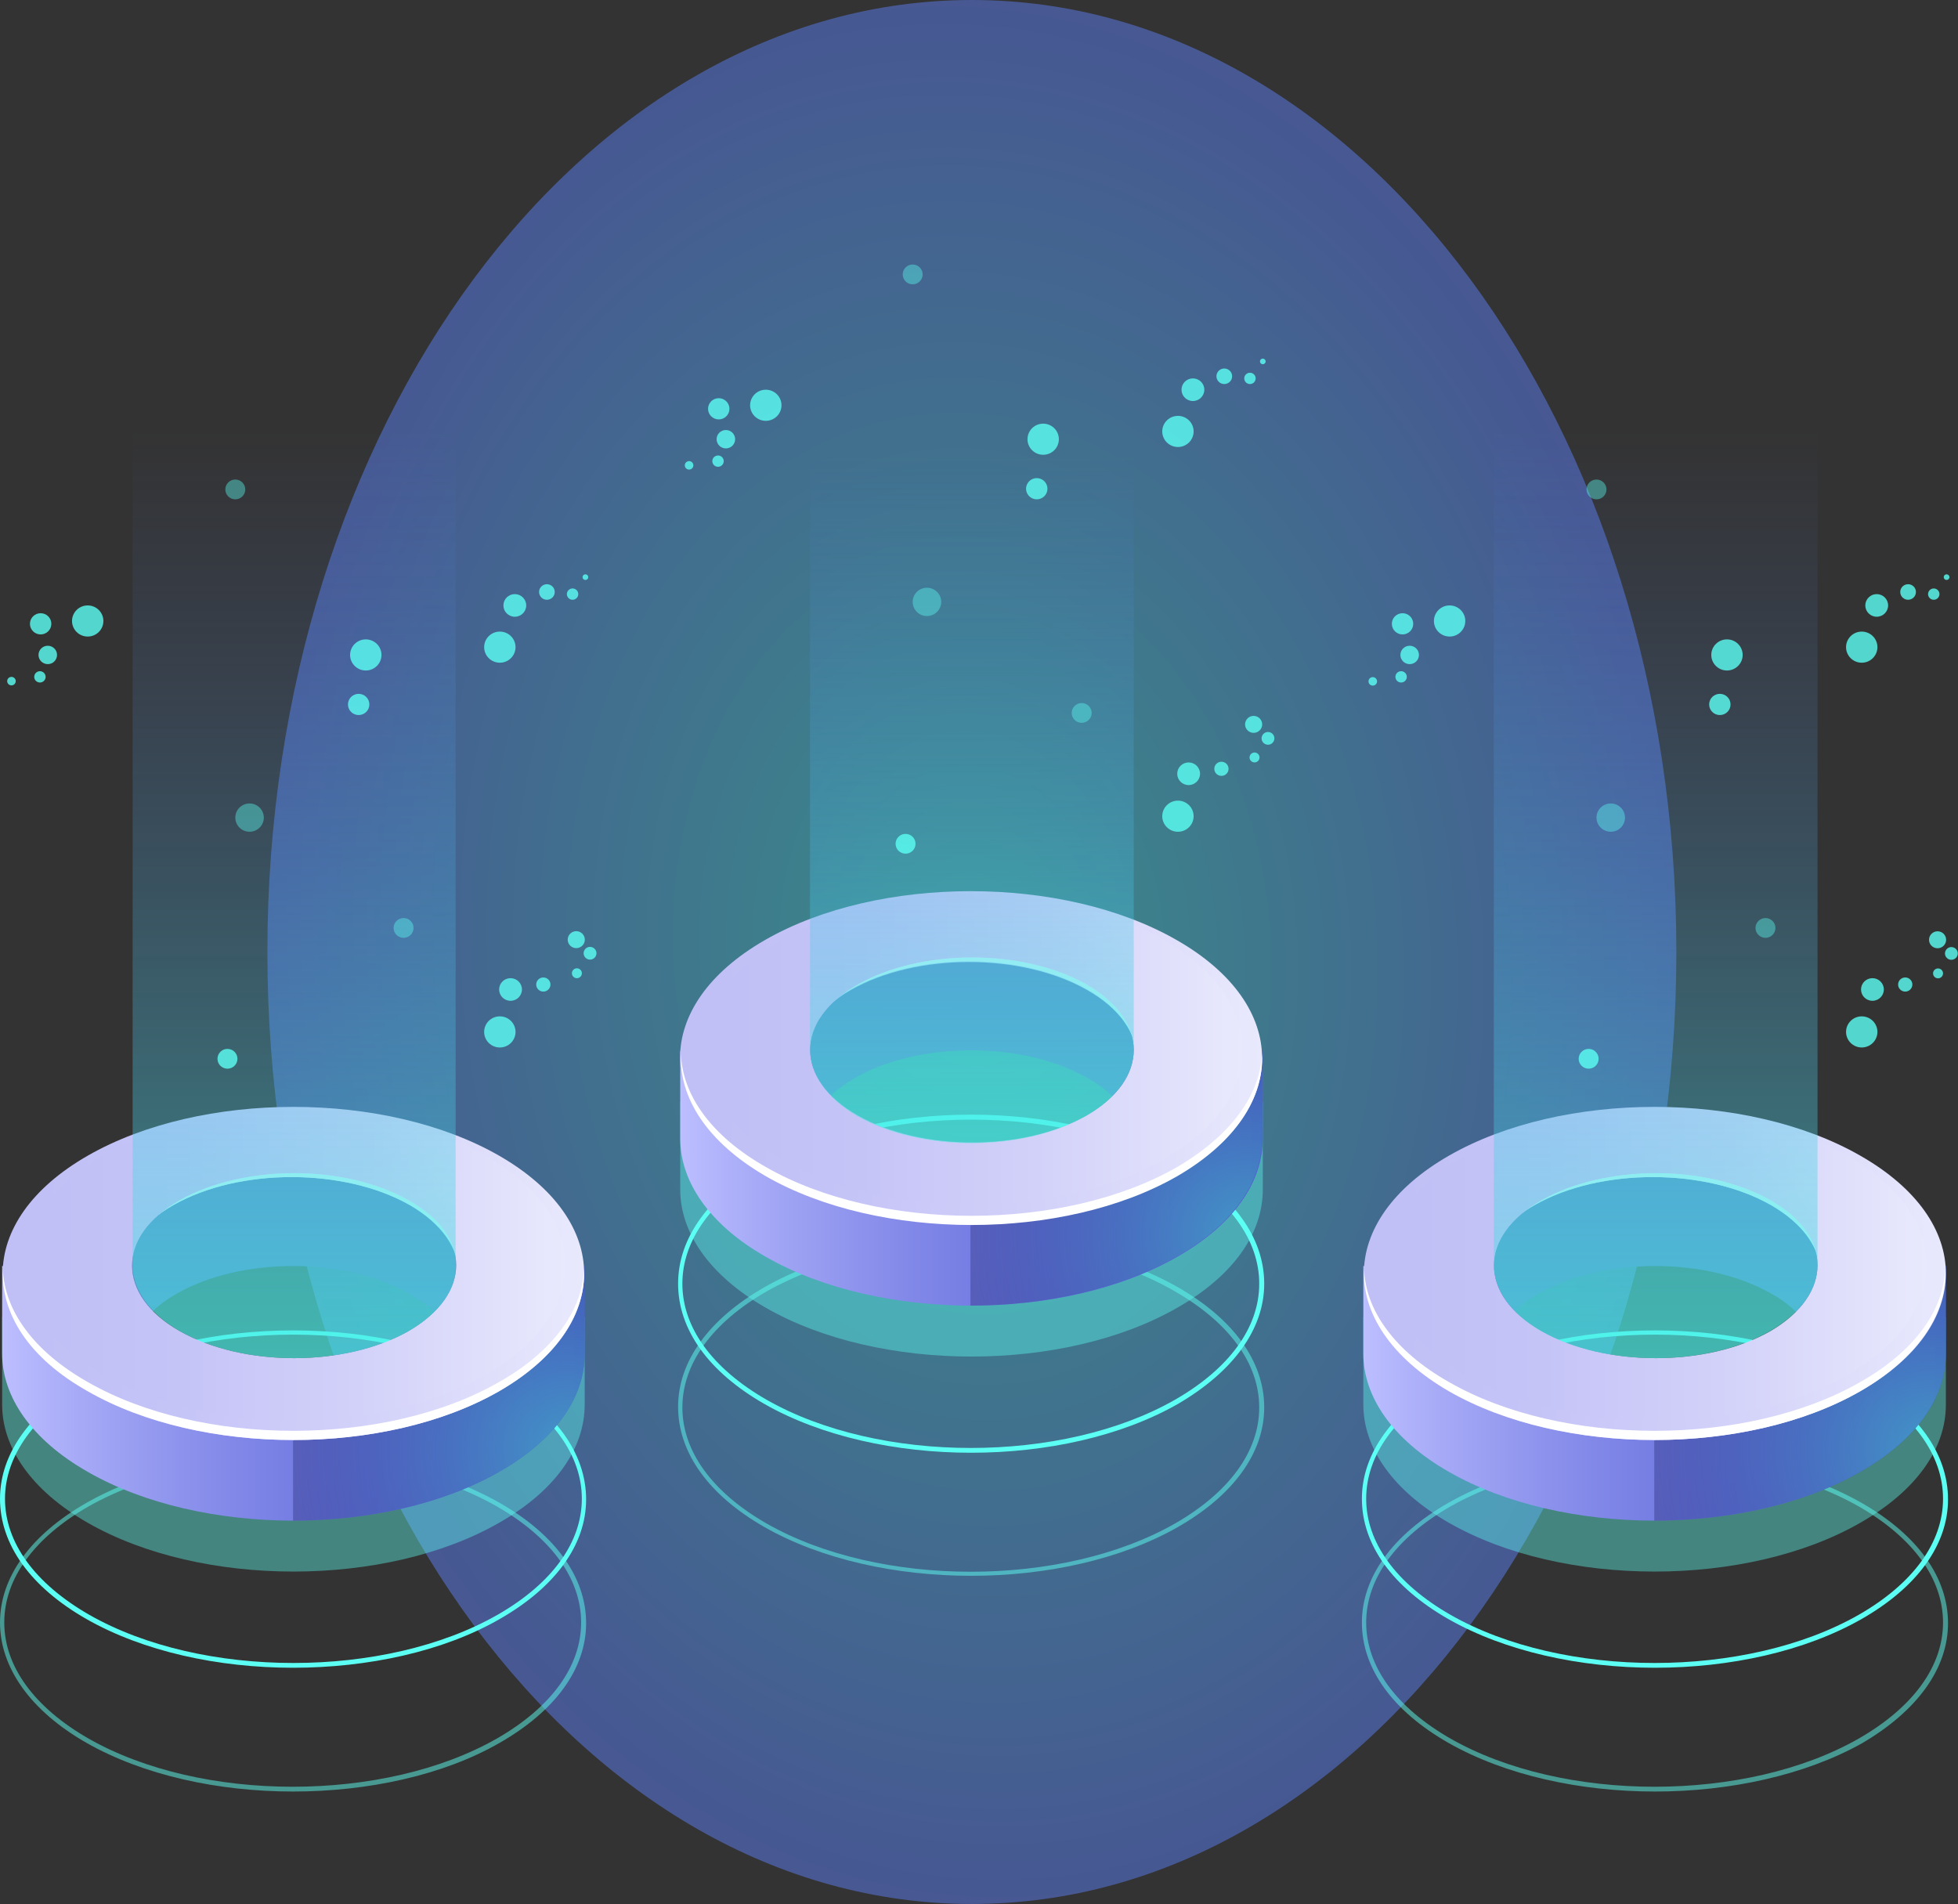 <svg width="326" height="317" viewBox="0 0 326 317" fill="none" xmlns="http://www.w3.org/2000/svg">
<rect x="0" y="0" width="326" height="317" fill="#333333" stroke="none"/>
<g clip-path="url(#clip0_1674_21312)">
<path opacity="0.5" d="M161.813 317C226.592 317 279.107 246.037 279.107 158.5C279.107 70.963 226.592 0 161.813 0C97.034 0 44.52 70.963 44.52 158.5C44.52 246.037 97.034 317 161.813 317Z" fill="url(#paint0_radial_1674_21312)"/>
<path opacity="0.5" d="M161.694 262.361C149.229 262.361 136.763 259.653 127.266 254.236C118.006 248.937 112.901 241.871 112.901 234.217C112.901 226.681 118.006 219.616 127.266 214.316C146.261 203.483 177.127 203.483 196.122 214.316C205.382 219.616 210.487 226.681 210.487 234.335C210.487 241.871 205.382 248.937 196.122 254.236C186.625 259.653 174.159 262.361 161.694 262.361ZM161.694 207.016C149.347 207.016 137.001 209.724 127.622 215.023C118.599 220.204 113.613 227.034 113.613 234.335C113.613 241.636 118.599 248.466 127.622 253.647C146.379 264.363 176.89 264.363 195.647 253.647C204.67 248.466 209.656 241.636 209.656 234.335C209.656 227.034 204.67 220.204 195.647 215.023C186.387 209.606 174.041 207.016 161.694 207.016Z" fill="#5CFFF3"/>
<path d="M161.694 241.871C149.229 241.871 136.763 239.163 127.266 233.746C118.006 228.447 112.901 221.382 112.901 213.728C112.901 206.073 118.006 199.126 127.266 193.709C146.261 182.875 177.127 182.875 196.122 193.709C205.382 199.008 210.487 206.073 210.487 213.728C210.487 221.264 205.382 228.329 196.122 233.746C186.625 239.163 174.159 241.871 161.694 241.871ZM161.694 186.408C149.347 186.408 137.001 189.117 127.622 194.416C118.599 199.597 113.613 206.427 113.613 213.728C113.613 221.029 118.599 227.858 127.622 233.04C146.379 243.755 176.89 243.755 195.647 233.04C204.67 227.858 209.656 221.029 209.656 213.728C209.656 206.427 204.67 199.597 195.647 194.416C186.387 189.117 174.041 186.408 161.694 186.408Z" fill="#5CFFF3"/>
<g style="mix-blend-mode:soft-light" opacity="0.4">
<path d="M203.008 183.464C201.109 181.698 198.734 179.932 196.004 178.401C191.73 175.928 186.863 174.044 181.639 172.749C191.611 178.99 191.255 188.763 180.689 194.769C169.767 201.01 152.197 201.01 141.275 194.769C131.065 188.881 130.471 179.696 139.375 173.337C135.101 174.633 131.065 176.281 127.385 178.401C124.654 179.932 122.28 181.698 120.38 183.464H113.257V198.066C113.257 205.132 118.006 212.315 127.503 217.731C146.38 228.565 177.128 228.565 196.004 217.731C205.501 212.315 210.25 205.249 210.25 198.066V183.464H203.008Z" fill="#5CFFF3"/>
</g>
<path d="M142.343 179.461C153.028 173.337 170.361 173.337 181.045 179.461C182.826 180.403 184.251 181.58 185.438 182.758C191.492 176.752 190.068 168.98 181.045 163.799C170.361 157.676 153.028 157.676 142.343 163.799C133.439 168.98 131.896 176.752 137.951 182.758C139.138 181.58 140.562 180.52 142.343 179.461Z" fill="#5351AF"/>
<path d="M203.008 174.986C201.109 173.22 198.734 171.453 196.004 169.922C191.73 167.449 186.863 165.565 181.639 164.27C191.611 170.511 191.255 180.285 180.689 186.29C169.767 192.532 152.197 192.532 141.275 186.29C131.065 180.403 130.471 171.218 139.375 164.859C135.101 166.154 131.065 167.803 127.385 169.922C124.654 171.453 122.28 173.22 120.38 174.986H113.257V189.588C113.257 196.653 118.006 203.836 127.503 209.253C146.38 220.087 177.128 220.087 196.004 209.253C205.501 203.836 210.25 196.771 210.25 189.588V174.986H203.008Z" fill="url(#paint1_linear_1674_21312)"/>
<path opacity="0.3" d="M195.885 169.922C191.611 167.449 186.744 165.565 181.52 164.27C191.493 170.511 191.136 180.285 180.571 186.29C175.347 189.352 168.461 190.883 161.576 191.001V217.378C173.922 217.378 186.388 214.67 195.885 209.253C205.383 203.836 210.131 196.771 210.131 189.588V174.986H203.008C200.99 173.102 198.734 171.453 195.885 169.922Z" fill="#0F054C"/>
<path opacity="0.5" d="M195.885 169.922C191.611 167.449 186.744 165.565 181.52 164.27C191.493 170.511 191.136 180.285 180.571 186.29C175.347 189.352 168.461 190.883 161.576 191.001V217.378C173.922 217.378 186.388 214.67 195.885 209.253C205.383 203.836 210.131 196.771 210.131 189.588V174.986H203.008C200.99 173.102 198.734 171.453 195.885 169.922Z" fill="url(#paint2_radial_1674_21312)"/>
<path d="M195.885 156.498C177.009 145.665 146.261 145.665 127.385 156.498C108.508 167.332 108.508 184.877 127.385 195.711C146.261 206.545 177.009 206.545 195.885 195.711C214.88 184.995 214.88 167.332 195.885 156.498ZM181.045 187.468C170.123 193.709 152.553 193.709 141.631 187.468C130.709 181.227 130.709 171.1 141.631 164.859C152.553 158.618 170.123 158.618 181.045 164.859C191.967 171.1 191.967 181.227 181.045 187.468Z" fill="url(#paint3_linear_1674_21312)"/>
<path d="M196.004 194.298C177.128 205.131 146.38 205.131 127.504 194.298C118.362 189.117 113.613 182.287 113.376 175.457C113.02 182.758 117.769 190.176 127.504 195.829C146.38 206.662 177.128 206.662 196.004 195.829C205.739 190.176 210.487 182.758 210.131 175.457C209.775 182.287 205.026 188.999 196.004 194.298Z" fill="white"/>
<path d="M181.045 163.328C170.123 157.087 152.553 157.087 141.631 163.328C135.814 166.625 133.083 170.982 133.44 175.339C133.796 171.453 136.407 167.685 141.631 164.741C152.553 158.5 170.123 158.5 181.045 164.741C186.15 167.685 188.881 171.453 189.237 175.339C189.593 171.1 186.863 166.625 181.045 163.328Z" fill="white"/>
<path d="M193.748 156.498C176.178 146.371 147.567 146.371 129.997 156.498C112.426 166.625 112.426 182.993 129.997 193.003C147.567 203.13 176.178 203.13 193.748 193.003C211.318 182.993 211.318 166.625 193.748 156.498ZM180.927 185.702C170.361 191.707 153.384 191.707 142.818 185.702C132.252 179.696 132.252 169.922 142.818 163.917C153.384 157.911 170.361 157.911 180.927 163.917C191.374 169.922 191.374 179.696 180.927 185.702Z" fill="url(#paint4_linear_1674_21312)"/>
<path opacity="0.4" d="M180.926 185.702C170.361 191.707 153.384 191.707 142.818 185.702C132.252 179.696 132.252 169.922 142.818 163.917C153.384 157.911 170.361 157.911 180.926 163.917C191.374 169.922 191.374 179.696 180.926 185.702Z" fill="#5CFFF3"/>
<path opacity="0.5" d="M188.762 174.515V35.209H134.864V174.75C134.864 178.754 137.476 182.758 142.699 185.819C153.265 191.825 170.242 191.825 180.808 185.819C186.269 182.64 188.881 178.519 188.762 174.515Z" fill="url(#paint5_linear_1674_21312)"/>
<path opacity="0.4" d="M180.095 120.347C181.013 120.347 181.757 119.609 181.757 118.698C181.757 117.788 181.013 117.05 180.095 117.05C179.177 117.05 178.433 117.788 178.433 118.698C178.433 119.609 179.177 120.347 180.095 120.347Z" fill="#5CFFF3"/>
<path opacity="0.4" d="M151.959 47.338C152.877 47.338 153.621 46.6 153.621 45.689C153.621 44.779 152.877 44.041 151.959 44.041C151.041 44.041 150.297 44.779 150.297 45.689C150.297 46.6 151.041 47.338 151.959 47.338Z" fill="#5CFFF3"/>
<path opacity="0.4" d="M154.333 102.566C155.645 102.566 156.708 101.511 156.708 100.21C156.708 98.91 155.645 97.855 154.333 97.855C153.022 97.855 151.959 98.91 151.959 100.21C151.959 101.511 153.022 102.566 154.333 102.566Z" fill="#5CFFF3"/>
<path opacity="0.8" d="M150.772 142.132C151.69 142.132 152.434 141.394 152.434 140.483C152.434 139.573 151.69 138.835 150.772 138.835C149.854 138.835 149.11 139.573 149.11 140.483C149.11 141.394 149.854 142.132 150.772 142.132Z" fill="#5CFFF3"/>
<path opacity="0.8" d="M173.685 75.717C175.127 75.717 176.296 74.557 176.296 73.126C176.296 71.696 175.127 70.536 173.685 70.536C172.242 70.536 171.073 71.696 171.073 73.126C171.073 74.557 172.242 75.717 173.685 75.717Z" fill="#5CFFF3"/>
<path opacity="0.8" d="M172.616 83.136C173.6 83.136 174.397 82.345 174.397 81.37C174.397 80.394 173.6 79.603 172.616 79.603C171.633 79.603 170.835 80.394 170.835 81.37C170.835 82.345 171.633 83.136 172.616 83.136Z" fill="#5CFFF3"/>
<path opacity="0.8" d="M196.123 138.481C197.565 138.481 198.734 137.321 198.734 135.891C198.734 134.46 197.565 133.3 196.123 133.3C194.68 133.3 193.511 134.46 193.511 135.891C193.511 137.321 194.68 138.481 196.123 138.481Z" fill="#5CFFF3"/>
<path opacity="0.8" d="M197.903 130.709C198.952 130.709 199.802 129.866 199.802 128.825C199.802 127.785 198.952 126.941 197.903 126.941C196.854 126.941 196.003 127.785 196.003 128.825C196.003 129.866 196.854 130.709 197.903 130.709Z" fill="#5CFFF3"/>
<path opacity="0.8" d="M203.364 129.179C204.02 129.179 204.551 128.651 204.551 128.001C204.551 127.351 204.02 126.823 203.364 126.823C202.708 126.823 202.177 127.351 202.177 128.001C202.177 128.651 202.708 129.179 203.364 129.179Z" fill="#5CFFF3"/>
<path opacity="0.8" d="M209.567 126.568C209.822 126.19 209.719 125.678 209.337 125.425C208.955 125.173 208.439 125.275 208.185 125.654C207.93 126.033 208.033 126.544 208.415 126.797C208.797 127.049 209.313 126.947 209.567 126.568Z" fill="#5CFFF3"/>
<path opacity="0.8" d="M212.005 123.519C212.332 123.032 212.199 122.374 211.708 122.049C211.217 121.725 210.554 121.856 210.226 122.343C209.899 122.83 210.032 123.488 210.523 123.813C211.014 124.138 211.677 124.006 212.005 123.519Z" fill="#5CFFF3"/>
<path opacity="0.8" d="M209.91 121.387C210.347 120.738 210.17 119.86 209.515 119.428C208.86 118.995 207.976 119.17 207.539 119.82C207.103 120.469 207.28 121.346 207.934 121.779C208.589 122.212 209.474 122.037 209.91 121.387Z" fill="#5CFFF3"/>
<path opacity="0.8" d="M127.503 70.065C128.946 70.065 130.115 68.905 130.115 67.474C130.115 66.043 128.946 64.884 127.503 64.884C126.061 64.884 124.892 66.043 124.892 67.474C124.892 68.905 126.061 70.065 127.503 70.065Z" fill="#5CFFF3"/>
<path opacity="0.8" d="M119.668 69.829C120.651 69.829 121.449 69.039 121.449 68.063C121.449 67.088 120.651 66.297 119.668 66.297C118.684 66.297 117.887 67.088 117.887 68.063C117.887 69.039 118.684 69.829 119.668 69.829Z" fill="#5CFFF3"/>
<path opacity="0.8" d="M120.855 74.657C121.707 74.657 122.398 73.972 122.398 73.127C122.398 72.281 121.707 71.596 120.855 71.596C120.003 71.596 119.312 72.281 119.312 73.127C119.312 73.972 120.003 74.657 120.855 74.657Z" fill="#5CFFF3"/>
<path opacity="0.8" d="M119.549 77.719C120.073 77.719 120.499 77.297 120.499 76.777C120.499 76.257 120.073 75.835 119.549 75.835C119.024 75.835 118.599 76.257 118.599 76.777C118.599 77.297 119.024 77.719 119.549 77.719Z" fill="#5CFFF3"/>
<path opacity="0.8" d="M115.416 77.668C115.522 77.292 115.301 76.902 114.923 76.797C114.544 76.691 114.151 76.91 114.044 77.286C113.938 77.662 114.159 78.052 114.538 78.157C114.917 78.263 115.31 78.043 115.416 77.668Z" fill="#5CFFF3"/>
<path opacity="0.8" d="M196.123 74.422C197.565 74.422 198.734 73.262 198.734 71.831C198.734 70.401 197.565 69.241 196.123 69.241C194.68 69.241 193.511 70.401 193.511 71.831C193.511 73.262 194.68 74.422 196.123 74.422Z" fill="#5CFFF3"/>
<path opacity="0.8" d="M198.615 66.768C199.664 66.768 200.515 65.924 200.515 64.884C200.515 63.843 199.664 63 198.615 63C197.566 63 196.716 63.843 196.716 64.884C196.716 65.924 197.566 66.768 198.615 66.768Z" fill="#5CFFF3"/>
<path opacity="0.8" d="M203.839 63.942C204.56 63.942 205.145 63.362 205.145 62.646C205.145 61.931 204.56 61.351 203.839 61.351C203.118 61.351 202.533 61.931 202.533 62.646C202.533 63.362 203.118 63.942 203.839 63.942Z" fill="#5CFFF3"/>
<path opacity="0.8" d="M208.113 63.942C208.637 63.942 209.063 63.52 209.063 62.999C209.063 62.479 208.637 62.057 208.113 62.057C207.588 62.057 207.163 62.479 207.163 62.999C207.163 63.52 207.588 63.942 208.113 63.942Z" fill="#5CFFF3"/>
<path opacity="0.8" d="M210.25 60.644C210.512 60.644 210.725 60.434 210.725 60.173C210.725 59.913 210.512 59.702 210.25 59.702C209.988 59.702 209.775 59.913 209.775 60.173C209.775 60.434 209.988 60.644 210.25 60.644Z" fill="#5CFFF3"/>
<path opacity="0.5" d="M275.545 298.277C263.079 298.277 250.614 295.568 241.116 290.152C231.856 284.853 226.751 277.787 226.751 270.133C226.751 262.597 231.856 255.531 241.116 250.232C260.111 239.399 290.978 239.399 309.973 250.232C319.233 255.531 324.338 262.597 324.338 270.251C324.338 277.787 319.233 284.853 309.973 290.269C300.475 295.568 288.01 298.277 275.545 298.277ZM275.545 242.814C263.198 242.814 250.851 245.522 241.473 250.821C232.45 256.002 227.464 262.832 227.464 270.133C227.464 277.434 232.45 284.264 241.473 289.445C260.23 300.161 290.741 300.161 309.498 289.445C318.521 284.264 323.507 277.434 323.507 270.133C323.507 262.832 318.521 256.002 309.498 250.821C300.119 245.522 287.773 242.814 275.545 242.814Z" fill="#5CFFF3"/>
<path d="M275.545 277.669C263.079 277.669 250.614 274.961 241.116 269.544C231.856 264.245 226.751 257.18 226.751 249.526C226.751 241.989 231.856 234.924 241.116 229.625C260.111 218.791 290.978 218.791 309.973 229.625C319.233 234.924 324.338 241.989 324.338 249.643C324.338 257.18 319.233 264.245 309.973 269.544C300.475 274.961 288.01 277.669 275.545 277.669ZM275.545 222.206C263.198 222.206 250.851 224.915 241.473 230.214C232.45 235.395 227.464 242.225 227.464 249.526C227.464 256.827 232.45 263.656 241.473 268.838C260.23 279.553 290.741 279.553 309.498 268.838C318.521 263.656 323.507 256.827 323.507 249.526C323.507 242.225 318.521 235.395 309.498 230.214C300.119 224.915 287.773 222.206 275.545 222.206Z" fill="#5CFFF3"/>
<g style="mix-blend-mode:soft-light" opacity="0.4">
<path d="M316.74 219.262C314.84 217.496 312.466 215.73 309.735 214.199C305.461 211.726 300.594 209.842 295.37 208.547C305.343 214.788 304.987 224.561 294.421 230.567C283.499 236.808 265.928 236.808 255.006 230.567C244.796 224.679 244.203 215.494 253.107 209.135C248.833 210.431 244.796 212.079 241.116 214.199C238.386 215.73 236.011 217.496 234.112 219.262H226.989V233.864C226.989 240.929 231.737 248.113 241.235 253.529C260.111 264.363 290.859 264.363 309.735 253.529C319.233 248.113 323.981 241.047 323.981 233.864V219.262H316.74Z" fill="#5CFFF3"/>
</g>
<path d="M256.193 215.376C266.878 209.253 284.211 209.253 294.895 215.376C296.676 216.318 298.101 217.496 299.288 218.674C305.343 212.668 303.918 204.896 294.895 199.715C284.211 193.591 266.878 193.591 256.193 199.715C247.289 204.896 245.746 212.668 251.801 218.674C252.988 217.378 254.413 216.318 256.193 215.376Z" fill="#5351AF"/>
<path d="M316.74 210.784C314.84 209.017 312.466 207.251 309.735 205.72C305.461 203.247 300.594 201.363 295.37 200.068C305.343 206.309 304.987 216.083 294.421 222.088C283.499 228.33 265.928 228.33 255.006 222.088C244.796 216.201 244.203 207.016 253.107 200.657C248.833 201.952 244.796 203.601 241.116 205.72C238.386 207.251 236.011 209.017 234.112 210.784H226.989V225.386C226.989 232.451 231.737 239.634 241.235 245.051C260.111 255.884 290.859 255.884 309.735 245.051C319.233 239.634 323.981 232.569 323.981 225.386V210.784H316.74Z" fill="url(#paint6_linear_1674_21312)"/>
<path opacity="0.3" d="M309.735 205.72C305.461 203.247 300.594 201.363 295.37 200.068C305.343 206.309 304.987 216.083 294.421 222.088C289.197 225.15 282.311 226.681 275.426 226.799V253.176C287.772 253.176 300.238 250.468 309.735 245.051C319.233 239.634 323.981 232.569 323.981 225.386V210.784H316.858C314.84 209.017 312.466 207.369 309.735 205.72Z" fill="#0F054C"/>
<path opacity="0.5" d="M309.735 205.72C305.461 203.247 300.594 201.363 295.37 200.068C305.343 206.309 304.987 216.083 294.421 222.088C289.197 225.15 282.311 226.681 275.426 226.799V253.176C287.772 253.176 300.238 250.468 309.735 245.051C319.233 239.634 323.981 232.569 323.981 225.386V210.784H316.858C314.84 209.017 312.466 207.369 309.735 205.72Z" fill="url(#paint7_radial_1674_21312)"/>
<path d="M309.735 192.414C290.859 181.58 260.111 181.58 241.235 192.414C222.359 203.247 222.359 220.793 241.235 231.627C260.111 242.46 290.859 242.46 309.735 231.627C328.73 220.793 328.73 203.247 309.735 192.414ZM294.895 223.266C283.973 229.507 266.403 229.507 255.481 223.266C244.559 217.025 244.559 206.898 255.481 200.657C266.403 194.416 283.973 194.416 294.895 200.657C305.817 207.016 305.817 217.143 294.895 223.266Z" fill="url(#paint8_linear_1674_21312)"/>
<path d="M309.735 230.096C290.859 240.929 260.111 240.929 241.235 230.096C232.094 224.915 227.345 218.085 227.108 211.255C226.751 218.556 231.5 225.974 241.235 231.627C260.111 242.46 290.859 242.46 309.735 231.627C319.47 225.974 324.219 218.556 323.863 211.255C323.625 218.085 318.877 224.915 309.735 230.096Z" fill="white"/>
<path d="M294.896 199.244C283.974 193.003 266.403 193.003 255.481 199.244C249.664 202.541 246.933 206.898 247.29 211.255C247.646 207.369 250.258 203.601 255.481 200.657C266.403 194.416 283.974 194.416 294.896 200.657C300 203.601 302.731 207.369 303.087 211.255C303.325 206.898 300.713 202.541 294.896 199.244Z" fill="white"/>
<path d="M307.598 192.414C290.028 182.287 261.417 182.287 243.847 192.414C226.276 202.541 226.276 218.909 243.847 228.918C261.417 239.045 290.028 239.045 307.598 228.918C325.169 218.791 325.169 202.541 307.598 192.414ZM294.777 221.617C284.211 227.623 267.234 227.623 256.668 221.617C246.102 215.612 246.102 205.838 256.668 199.833C267.234 193.827 284.211 193.827 294.777 199.833C305.224 205.72 305.224 215.494 294.777 221.617Z" fill="url(#paint9_linear_1674_21312)"/>
<path opacity="0.4" d="M294.777 221.617C284.211 227.623 267.234 227.623 256.669 221.617C246.103 215.612 246.103 205.838 256.669 199.833C267.234 193.827 284.211 193.827 294.777 199.833C305.224 205.72 305.224 215.494 294.777 221.617Z" fill="#5CFFF3"/>
<path opacity="0.5" d="M302.612 210.313V71.007H248.714V210.548C248.714 214.552 251.326 218.556 256.55 221.617C267.116 227.623 284.092 227.623 294.658 221.617C300.119 218.438 302.731 214.434 302.612 210.313Z" fill="url(#paint10_linear_1674_21312)"/>
<path opacity="0.4" d="M293.946 156.145C294.864 156.145 295.608 155.407 295.608 154.496C295.608 153.586 294.864 152.848 293.946 152.848C293.028 152.848 292.284 153.586 292.284 154.496C292.284 155.407 293.028 156.145 293.946 156.145Z" fill="#5CFFF3"/>
<path opacity="0.4" d="M265.81 83.136C266.727 83.136 267.472 82.398 267.472 81.487C267.472 80.577 266.727 79.839 265.81 79.839C264.892 79.839 264.147 80.577 264.147 81.487C264.147 82.398 264.892 83.136 265.81 83.136Z" fill="#5CFFF3"/>
<path opacity="0.4" d="M268.184 138.481C269.495 138.481 270.558 137.427 270.558 136.126C270.558 134.826 269.495 133.771 268.184 133.771C266.873 133.771 265.81 134.826 265.81 136.126C265.81 137.427 266.873 138.481 268.184 138.481Z" fill="#5CFFF3"/>
<path opacity="0.8" d="M264.504 177.93C265.422 177.93 266.166 177.192 266.166 176.281C266.166 175.371 265.422 174.633 264.504 174.633C263.586 174.633 262.842 175.371 262.842 176.281C262.842 177.192 263.586 177.93 264.504 177.93Z" fill="#5CFFF3"/>
<path opacity="0.8" d="M287.535 111.633C288.978 111.633 290.147 110.473 290.147 109.042C290.147 107.612 288.978 106.452 287.535 106.452C286.093 106.452 284.923 107.612 284.923 109.042C284.923 110.473 286.093 111.633 287.535 111.633Z" fill="#5CFFF3"/>
<path opacity="0.8" d="M286.348 119.052C287.332 119.052 288.129 118.261 288.129 117.285C288.129 116.31 287.332 115.519 286.348 115.519C285.365 115.519 284.567 116.31 284.567 117.285C284.567 118.261 285.365 119.052 286.348 119.052Z" fill="#5CFFF3"/>
<path opacity="0.8" d="M309.973 174.397C311.415 174.397 312.584 173.237 312.584 171.806C312.584 170.376 311.415 169.216 309.973 169.216C308.53 169.216 307.361 170.376 307.361 171.806C307.361 173.237 308.53 174.397 309.973 174.397Z" fill="#5CFFF3"/>
<path opacity="0.8" d="M311.754 166.625C312.803 166.625 313.653 165.782 313.653 164.741C313.653 163.701 312.803 162.857 311.754 162.857C310.704 162.857 309.854 163.701 309.854 164.741C309.854 165.782 310.704 166.625 311.754 166.625Z" fill="#5CFFF3"/>
<path opacity="0.8" d="M317.215 165.094C317.87 165.094 318.402 164.567 318.402 163.917C318.402 163.266 317.87 162.739 317.215 162.739C316.559 162.739 316.027 163.266 316.027 163.917C316.027 164.567 316.559 165.094 317.215 165.094Z" fill="#5CFFF3"/>
<path opacity="0.8" d="M323.369 162.518C323.624 162.139 323.521 161.628 323.139 161.375C322.757 161.123 322.241 161.225 321.986 161.604C321.732 161.983 321.835 162.494 322.217 162.747C322.599 162.999 323.115 162.897 323.369 162.518Z" fill="#5CFFF3"/>
<path opacity="0.8" d="M325.787 159.329C326.114 158.842 325.981 158.184 325.49 157.86C324.999 157.535 324.336 157.667 324.009 158.154C323.681 158.641 323.814 159.299 324.305 159.623C324.796 159.948 325.46 159.816 325.787 159.329Z" fill="#5CFFF3"/>
<path opacity="0.8" d="M323.784 157.25C324.221 156.601 324.044 155.723 323.389 155.29C322.734 154.858 321.85 155.033 321.413 155.682C320.977 156.332 321.154 157.209 321.808 157.642C322.463 158.075 323.348 157.9 323.784 157.25Z" fill="#5CFFF3"/>
<path opacity="0.8" d="M241.354 105.981C242.796 105.981 243.966 104.821 243.966 103.39C243.966 101.959 242.796 100.799 241.354 100.799C239.912 100.799 238.742 101.959 238.742 103.39C238.742 104.821 239.912 105.981 241.354 105.981Z" fill="#5CFFF3"/>
<path opacity="0.8" d="M233.519 105.627C234.502 105.627 235.299 104.837 235.299 103.861C235.299 102.886 234.502 102.095 233.519 102.095C232.535 102.095 231.738 102.886 231.738 103.861C231.738 104.837 232.535 105.627 233.519 105.627Z" fill="#5CFFF3"/>
<path opacity="0.8" d="M234.705 110.573C235.558 110.573 236.249 109.888 236.249 109.042C236.249 108.197 235.558 107.512 234.705 107.512C233.853 107.512 233.162 108.197 233.162 109.042C233.162 109.888 233.853 110.573 234.705 110.573Z" fill="#5CFFF3"/>
<path opacity="0.8" d="M233.281 113.635C233.805 113.635 234.231 113.213 234.231 112.693C234.231 112.172 233.805 111.751 233.281 111.751C232.756 111.751 232.331 112.172 232.331 112.693C232.331 113.213 232.756 113.635 233.281 113.635Z" fill="#5CFFF3"/>
<path opacity="0.8" d="M229.247 113.633C229.353 113.257 229.132 112.867 228.754 112.762C228.375 112.657 227.982 112.876 227.876 113.251C227.769 113.627 227.99 114.017 228.369 114.123C228.748 114.228 229.141 114.009 229.247 113.633Z" fill="#5CFFF3"/>
<path opacity="0.8" d="M309.973 110.338C311.415 110.338 312.584 109.178 312.584 107.747C312.584 106.316 311.415 105.156 309.973 105.156C308.53 105.156 307.361 106.316 307.361 107.747C307.361 109.178 308.53 110.338 309.973 110.338Z" fill="#5CFFF3"/>
<path opacity="0.8" d="M312.466 102.683C313.515 102.683 314.365 101.84 314.365 100.799C314.365 99.759 313.515 98.915 312.466 98.915C311.417 98.915 310.566 99.759 310.566 100.799C310.566 101.84 311.417 102.683 312.466 102.683Z" fill="#5CFFF3"/>
<path opacity="0.8" d="M317.69 99.857C318.411 99.857 318.996 99.277 318.996 98.562C318.996 97.847 318.411 97.267 317.69 97.267C316.968 97.267 316.384 97.847 316.384 98.562C316.384 99.277 316.968 99.857 317.69 99.857Z" fill="#5CFFF3"/>
<path opacity="0.8" d="M321.963 99.857C322.488 99.857 322.913 99.436 322.913 98.915C322.913 98.395 322.488 97.973 321.963 97.973C321.439 97.973 321.014 98.395 321.014 98.915C321.014 99.436 321.439 99.857 321.963 99.857Z" fill="#5CFFF3"/>
<path opacity="0.8" d="M324.1 96.56C324.363 96.56 324.575 96.349 324.575 96.089C324.575 95.829 324.363 95.618 324.1 95.618C323.838 95.618 323.625 95.829 323.625 96.089C323.625 96.349 323.838 96.56 324.1 96.56Z" fill="#5CFFF3"/>
<path opacity="0.5" d="M48.793 298.277C36.328 298.277 23.862 295.568 14.365 290.152C5.105 284.853 0 277.669 0 270.133C0 262.597 5.105 255.531 14.365 250.232C33.36 239.399 64.227 239.399 83.221 250.232C92.481 255.531 97.586 262.597 97.586 270.251C97.586 277.787 92.481 284.853 83.221 290.152C73.843 295.568 61.259 298.277 48.793 298.277ZM48.793 242.814C36.447 242.814 24.1 245.522 14.721 250.821C5.698 256.002 0.712 262.832 0.712 270.133C0.712 277.434 5.698 284.264 14.721 289.445C33.478 300.161 63.989 300.161 82.746 289.445L82.984 289.798L82.746 289.445C91.769 284.264 96.755 277.434 96.755 270.133C96.755 262.832 91.769 256.002 82.746 250.821C73.487 245.522 61.14 242.814 48.793 242.814Z" fill="#5CFFF3"/>
<path d="M48.793 277.669C36.328 277.669 23.862 274.961 14.365 269.544C5.105 264.245 0 257.18 0 249.526C0 241.989 5.105 234.924 14.365 229.625C33.36 218.791 64.227 218.791 83.221 229.625C92.481 234.924 97.586 241.989 97.586 249.643C97.586 257.18 92.481 264.245 83.221 269.544L82.984 269.191L83.221 269.544C73.843 274.961 61.259 277.669 48.793 277.669ZM48.793 222.206C36.447 222.206 24.1 224.915 14.721 230.214C5.817 235.513 0.831 242.342 0.831 249.526C0.831 256.827 5.817 263.656 14.84 268.838C33.597 279.553 64.108 279.553 82.865 268.838C91.888 263.656 96.874 256.827 96.874 249.526C96.874 242.225 91.888 235.395 82.865 230.214C73.487 224.915 61.14 222.206 48.793 222.206Z" fill="#5CFFF3"/>
<g style="mix-blend-mode:soft-light" opacity="0.4">
<path d="M90.107 219.262C88.207 217.496 85.833 215.73 83.103 214.199C78.829 211.726 73.961 209.842 68.738 208.547C78.71 214.788 78.354 224.561 67.788 230.567C56.866 236.808 39.295 236.808 28.373 230.567C18.164 224.679 17.57 215.494 26.474 209.135C22.2 210.431 18.164 212.079 14.483 214.199C11.753 215.73 9.379 217.496 7.479 219.262H0.356V233.864C0.356 240.929 5.105 248.113 14.602 253.529C33.478 264.363 64.226 264.363 83.103 253.529C92.6 248.113 97.349 241.047 97.349 233.864V219.262H90.107Z" fill="#5CFFF3"/>
</g>
<path d="M29.442 215.376C40.127 209.253 57.459 209.253 68.144 215.376C69.925 216.318 71.349 217.496 72.537 218.674C78.591 212.668 77.166 204.896 68.144 199.715C57.459 193.591 40.127 193.591 29.442 199.715C20.538 204.896 18.995 212.668 25.049 218.674C26.355 217.378 27.78 216.318 29.442 215.376Z" fill="#5351AF"/>
<path d="M90.107 210.784C88.207 209.017 85.833 207.251 83.103 205.72C78.829 203.247 73.961 201.363 68.738 200.068C78.71 206.309 78.354 216.083 67.788 222.088C56.866 228.33 39.295 228.33 28.373 222.088C18.164 216.201 17.57 207.016 26.474 200.657C22.2 201.952 18.164 203.601 14.483 205.72C11.753 207.251 9.379 209.017 7.479 210.784H0.356V225.386C0.356 232.451 5.105 239.634 14.602 245.051C33.478 255.884 64.226 255.884 83.103 245.051C92.6 239.634 97.349 232.569 97.349 225.386V210.784H90.107Z" fill="url(#paint11_linear_1674_21312)"/>
<path opacity="0.3" d="M83.103 205.72C78.829 203.247 73.961 201.363 68.738 200.068C78.71 206.309 78.354 216.083 67.788 222.088C62.564 225.15 55.679 226.681 48.793 226.799V253.176C61.14 253.176 73.605 250.468 83.103 245.051C92.6 239.634 97.349 232.569 97.349 225.386V210.784H90.226C88.207 209.017 85.833 207.369 83.103 205.72Z" fill="#0F054C"/>
<path opacity="0.5" d="M83.103 205.72C78.829 203.247 73.961 201.363 68.738 200.068C78.71 206.309 78.354 216.083 67.788 222.088C62.564 225.15 55.679 226.681 48.793 226.799V253.176C61.14 253.176 73.605 250.468 83.103 245.051C92.6 239.634 97.349 232.569 97.349 225.386V210.784H90.226C88.207 209.017 85.833 207.369 83.103 205.72Z" fill="url(#paint12_radial_1674_21312)"/>
<path d="M83.102 192.414C64.226 181.58 33.478 181.58 14.602 192.414C-4.274 203.247 -4.274 220.793 14.602 231.627C33.478 242.46 64.226 242.46 83.102 231.627C101.979 220.793 101.979 203.247 83.102 192.414ZM68.263 223.266C57.34 229.507 39.77 229.507 28.848 223.266C17.926 217.025 17.926 206.898 28.848 200.657C39.77 194.416 57.34 194.416 68.263 200.657C79.066 207.016 79.066 217.143 68.263 223.266Z" fill="url(#paint13_linear_1674_21312)"/>
<path d="M83.103 230.096C64.226 240.929 33.478 240.929 14.602 230.096C5.461 224.915 0.712 218.085 0.475 211.255C0.118 218.674 4.748 226.092 14.602 231.627C33.478 242.46 64.226 242.46 83.103 231.627C92.837 225.974 97.586 218.556 97.23 211.255C96.993 218.085 92.244 224.915 83.103 230.096Z" fill="white"/>
<path d="M68.263 199.244C57.341 193.003 39.77 193.003 28.848 199.244C23.031 202.541 20.301 206.898 20.657 211.255C21.013 207.369 23.625 203.601 28.848 200.657C39.77 194.416 57.341 194.416 68.263 200.657C73.368 203.601 76.098 207.369 76.454 211.255C76.692 206.898 73.961 202.541 68.263 199.244Z" fill="white"/>
<path d="M80.847 192.414C63.276 182.287 34.666 182.287 17.095 192.414C-0.475 202.541 -0.475 218.909 17.095 228.918C34.666 239.045 63.276 239.045 80.847 228.918C98.536 218.791 98.536 202.541 80.847 192.414ZM68.025 221.617C57.459 227.623 40.483 227.623 29.917 221.617C19.351 215.612 19.351 205.838 29.917 199.833C40.483 193.827 57.459 193.827 68.025 199.833C78.591 205.72 78.591 215.494 68.025 221.617Z" fill="url(#paint14_linear_1674_21312)"/>
<path opacity="0.4" d="M68.026 221.617C57.46 227.623 40.483 227.623 29.917 221.617C19.351 215.612 19.351 205.838 29.917 199.833C40.483 193.827 57.46 193.827 68.026 199.833C78.591 205.72 78.591 215.494 68.026 221.617Z" fill="#5CFFF3"/>
<path opacity="0.5" d="M75.861 210.313V71.007H22.081V210.548C22.081 214.552 24.693 218.556 29.917 221.617C40.483 227.623 57.459 227.623 68.025 221.617C73.487 218.438 76.098 214.434 75.861 210.313Z" fill="url(#paint15_linear_1674_21312)"/>
<path opacity="0.4" d="M67.194 156.145C68.112 156.145 68.856 155.407 68.856 154.496C68.856 153.586 68.112 152.848 67.194 152.848C66.276 152.848 65.532 153.586 65.532 154.496C65.532 155.407 66.276 156.145 67.194 156.145Z" fill="#5CFFF3"/>
<path opacity="0.4" d="M39.177 83.136C40.095 83.136 40.839 82.398 40.839 81.487C40.839 80.577 40.095 79.839 39.177 79.839C38.259 79.839 37.515 80.577 37.515 81.487C37.515 82.398 38.259 83.136 39.177 83.136Z" fill="#5CFFF3"/>
<path opacity="0.4" d="M41.551 138.481C42.862 138.481 43.925 137.427 43.925 136.126C43.925 134.826 42.862 133.771 41.551 133.771C40.24 133.771 39.177 134.826 39.177 136.126C39.177 137.427 40.24 138.481 41.551 138.481Z" fill="#5CFFF3"/>
<path opacity="0.8" d="M37.871 177.93C38.789 177.93 39.533 177.192 39.533 176.281C39.533 175.371 38.789 174.633 37.871 174.633C36.953 174.633 36.209 175.371 36.209 176.281C36.209 177.192 36.953 177.93 37.871 177.93Z" fill="#5CFFF3"/>
<path opacity="0.8" d="M60.902 111.633C62.345 111.633 63.514 110.473 63.514 109.042C63.514 107.612 62.345 106.452 60.902 106.452C59.46 106.452 58.291 107.612 58.291 109.042C58.291 110.473 59.46 111.633 60.902 111.633Z" fill="#5CFFF3"/>
<path opacity="0.8" d="M59.715 119.052C60.699 119.052 61.496 118.261 61.496 117.285C61.496 116.31 60.699 115.519 59.715 115.519C58.732 115.519 57.935 116.31 57.935 117.285C57.935 118.261 58.732 119.052 59.715 119.052Z" fill="#5CFFF3"/>
<path opacity="0.8" d="M83.221 174.397C84.664 174.397 85.833 173.237 85.833 171.806C85.833 170.376 84.664 169.216 83.221 169.216C81.779 169.216 80.609 170.376 80.609 171.806C80.609 173.237 81.779 174.397 83.221 174.397Z" fill="#5CFFF3"/>
<path opacity="0.8" d="M85.002 166.625C86.051 166.625 86.901 165.782 86.901 164.741C86.901 163.701 86.051 162.857 85.002 162.857C83.953 162.857 83.103 163.701 83.103 164.741C83.103 165.782 83.953 166.625 85.002 166.625Z" fill="#5CFFF3"/>
<path opacity="0.8" d="M90.463 165.094C91.119 165.094 91.65 164.567 91.65 163.917C91.65 163.266 91.119 162.739 90.463 162.739C89.807 162.739 89.276 163.266 89.276 163.917C89.276 164.567 89.807 165.094 90.463 165.094Z" fill="#5CFFF3"/>
<path opacity="0.8" d="M96.743 162.498C96.998 162.119 96.894 161.607 96.512 161.355C96.13 161.102 95.615 161.205 95.36 161.584C95.105 161.962 95.209 162.474 95.59 162.727C95.972 162.979 96.488 162.877 96.743 162.498Z" fill="#5CFFF3"/>
<path opacity="0.8" d="M99.128 159.297C99.456 158.81 99.323 158.152 98.832 157.827C98.341 157.502 97.677 157.634 97.35 158.121C97.023 158.608 97.155 159.266 97.646 159.591C98.137 159.915 98.801 159.784 99.128 159.297Z" fill="#5CFFF3"/>
<path opacity="0.8" d="M97.132 157.23C97.568 156.58 97.391 155.703 96.737 155.27C96.082 154.837 95.197 155.013 94.761 155.662C94.325 156.311 94.501 157.189 95.156 157.622C95.811 158.055 96.695 157.879 97.132 157.23Z" fill="#5CFFF3"/>
<path opacity="0.8" d="M14.602 105.981C16.045 105.981 17.214 104.821 17.214 103.39C17.214 101.959 16.045 100.799 14.602 100.799C13.16 100.799 11.991 101.959 11.991 103.39C11.991 104.821 13.16 105.981 14.602 105.981Z" fill="#5CFFF3"/>
<path opacity="0.8" d="M6.767 105.627C7.751 105.627 8.548 104.837 8.548 103.861C8.548 102.886 7.751 102.095 6.767 102.095C5.784 102.095 4.986 102.886 4.986 103.861C4.986 104.837 5.784 105.627 6.767 105.627Z" fill="#5CFFF3"/>
<path opacity="0.8" d="M7.954 110.573C8.806 110.573 9.497 109.888 9.497 109.042C9.497 108.197 8.806 107.512 7.954 107.512C7.102 107.512 6.411 108.197 6.411 109.042C6.411 109.888 7.102 110.573 7.954 110.573Z" fill="#5CFFF3"/>
<path opacity="0.8" d="M6.648 113.635C7.173 113.635 7.598 113.213 7.598 112.693C7.598 112.172 7.173 111.751 6.648 111.751C6.123 111.751 5.698 112.172 5.698 112.693C5.698 113.213 6.123 113.635 6.648 113.635Z" fill="#5CFFF3"/>
<path opacity="0.8" d="M2.594 113.594C2.7 113.218 2.479 112.828 2.1 112.723C1.722 112.617 1.328 112.837 1.222 113.212C1.116 113.588 1.337 113.978 1.716 114.083C2.094 114.189 2.488 113.97 2.594 113.594Z" fill="#5CFFF3"/>
<path opacity="0.8" d="M83.221 110.338C84.664 110.338 85.833 109.178 85.833 107.747C85.833 106.316 84.664 105.156 83.221 105.156C81.779 105.156 80.609 106.316 80.609 107.747C80.609 109.178 81.779 110.338 83.221 110.338Z" fill="#5CFFF3"/>
<path opacity="0.8" d="M85.714 102.683C86.763 102.683 87.614 101.84 87.614 100.799C87.614 99.759 86.763 98.915 85.714 98.915C84.665 98.915 83.815 99.759 83.815 100.799C83.815 101.84 84.665 102.683 85.714 102.683Z" fill="#5CFFF3"/>
<path opacity="0.8" d="M91.057 99.857C91.778 99.857 92.363 99.277 92.363 98.562C92.363 97.847 91.778 97.267 91.057 97.267C90.336 97.267 89.751 97.847 89.751 98.562C89.751 99.277 90.336 99.857 91.057 99.857Z" fill="#5CFFF3"/>
<path opacity="0.8" d="M95.331 99.857C95.855 99.857 96.28 99.436 96.28 98.915C96.28 98.395 95.855 97.973 95.331 97.973C94.806 97.973 94.381 98.395 94.381 98.915C94.381 99.436 94.806 99.857 95.331 99.857Z" fill="#5CFFF3"/>
<path opacity="0.8" d="M97.468 96.56C97.73 96.56 97.942 96.349 97.942 96.089C97.942 95.829 97.73 95.618 97.468 95.618C97.205 95.618 96.993 95.829 96.993 96.089C96.993 96.349 97.205 96.56 97.468 96.56Z" fill="#5CFFF3"/>
</g>
<defs>
<radialGradient id="paint0_radial_1674_21312" cx="0" cy="0" r="1" gradientUnits="userSpaceOnUse" gradientTransform="translate(161.861 158.471) rotate(-4.928) scale(117.562 158.856)">
<stop stop-color="#42E8E0"/>
<stop offset="1" stop-color="#5B7DF3"/>
</radialGradient>
<linearGradient id="paint1_linear_1674_21312" x1="113.242" y1="190.73" x2="210.134" y2="190.73" gradientUnits="userSpaceOnUse">
<stop stop-color="#BCBEFF"/>
<stop offset="0.151" stop-color="#A3A7F5"/>
<stop offset="0.387" stop-color="#8289E8"/>
<stop offset="0.612" stop-color="#6A73DF"/>
<stop offset="0.822" stop-color="#5C66D9"/>
<stop offset="1" stop-color="#5761D7"/>
</linearGradient>
<radialGradient id="paint2_radial_1674_21312" cx="0" cy="0" r="1" gradientUnits="userSpaceOnUse" gradientTransform="translate(207.688 205.404) scale(56.307 55.851)">
<stop stop-color="#42E8E0"/>
<stop offset="1" stop-color="#5B7DF3" stop-opacity="0"/>
</radialGradient>
<linearGradient id="paint3_linear_1674_21312" x1="113.242" y1="176.155" x2="210.134" y2="176.155" gradientUnits="userSpaceOnUse">
<stop stop-color="#C0BFF6"/>
<stop offset="0.294" stop-color="#C5C4F7"/>
<stop offset="0.64" stop-color="#D3D2F9"/>
<stop offset="1" stop-color="#E9E9FD"/>
</linearGradient>
<linearGradient id="paint4_linear_1674_21312" x1="116.763" y1="174.787" x2="206.959" y2="174.787" gradientUnits="userSpaceOnUse">
<stop stop-color="#C0BFF6"/>
<stop offset="0.294" stop-color="#C5C4F7"/>
<stop offset="0.64" stop-color="#D3D2F9"/>
<stop offset="1" stop-color="#E9E9FD"/>
</linearGradient>
<linearGradient id="paint5_linear_1674_21312" x1="161.457" y1="75.364" x2="161.815" y2="190.287" gradientUnits="userSpaceOnUse">
<stop stop-color="#5B7DF3" stop-opacity="0"/>
<stop offset="1" stop-color="#42E8E0"/>
</linearGradient>
<linearGradient id="paint6_linear_1674_21312" x1="227.055" y1="226.602" x2="323.948" y2="226.602" gradientUnits="userSpaceOnUse">
<stop stop-color="#BCBEFF"/>
<stop offset="0.151" stop-color="#A3A7F5"/>
<stop offset="0.387" stop-color="#8289E8"/>
<stop offset="0.612" stop-color="#6A73DF"/>
<stop offset="0.822" stop-color="#5C66D9"/>
<stop offset="1" stop-color="#5761D7"/>
</linearGradient>
<radialGradient id="paint7_radial_1674_21312" cx="0" cy="0" r="1" gradientUnits="userSpaceOnUse" gradientTransform="translate(321.502 241.277) scale(56.307 55.851)">
<stop stop-color="#42E8E0"/>
<stop offset="1" stop-color="#5B7DF3" stop-opacity="0"/>
</radialGradient>
<linearGradient id="paint8_linear_1674_21312" x1="227.055" y1="212.028" x2="323.948" y2="212.028" gradientUnits="userSpaceOnUse">
<stop stop-color="#C0BFF6"/>
<stop offset="0.294" stop-color="#C5C4F7"/>
<stop offset="0.64" stop-color="#D3D2F9"/>
<stop offset="1" stop-color="#E9E9FD"/>
</linearGradient>
<linearGradient id="paint9_linear_1674_21312" x1="230.576" y1="210.659" x2="320.772" y2="210.659" gradientUnits="userSpaceOnUse">
<stop stop-color="#C0BFF6"/>
<stop offset="0.294" stop-color="#C5C4F7"/>
<stop offset="0.64" stop-color="#D3D2F9"/>
<stop offset="1" stop-color="#E9E9FD"/>
</linearGradient>
<linearGradient id="paint10_linear_1674_21312" x1="275.671" y1="71.039" x2="275.671" y2="226.085" gradientUnits="userSpaceOnUse">
<stop stop-color="#5B7DF3" stop-opacity="0"/>
<stop offset="1" stop-color="#42E8E0"/>
</linearGradient>
<linearGradient id="paint11_linear_1674_21312" x1="0.388" y1="226.602" x2="97.281" y2="226.602" gradientUnits="userSpaceOnUse">
<stop stop-color="#BCBEFF"/>
<stop offset="0.151" stop-color="#A3A7F5"/>
<stop offset="0.387" stop-color="#8289E8"/>
<stop offset="0.612" stop-color="#6A73DF"/>
<stop offset="0.822" stop-color="#5C66D9"/>
<stop offset="1" stop-color="#5761D7"/>
</linearGradient>
<radialGradient id="paint12_radial_1674_21312" cx="0" cy="0" r="1" gradientUnits="userSpaceOnUse" gradientTransform="translate(94.835 241.277) scale(56.307 55.851)">
<stop stop-color="#42E8E0"/>
<stop offset="1" stop-color="#5B7DF3" stop-opacity="0"/>
</radialGradient>
<linearGradient id="paint13_linear_1674_21312" x1="0.388" y1="212.028" x2="97.28" y2="212.028" gradientUnits="userSpaceOnUse">
<stop stop-color="#C0BFF6"/>
<stop offset="0.294" stop-color="#C5C4F7"/>
<stop offset="0.64" stop-color="#D3D2F9"/>
<stop offset="1" stop-color="#E9E9FD"/>
</linearGradient>
<linearGradient id="paint14_linear_1674_21312" x1="3.909" y1="210.659" x2="94.105" y2="210.659" gradientUnits="userSpaceOnUse">
<stop stop-color="#C0BFF6"/>
<stop offset="0.294" stop-color="#C5C4F7"/>
<stop offset="0.64" stop-color="#D3D2F9"/>
<stop offset="1" stop-color="#E9E9FD"/>
</linearGradient>
<linearGradient id="paint15_linear_1674_21312" x1="48.985" y1="71.039" x2="48.985" y2="226.085" gradientUnits="userSpaceOnUse">
<stop stop-color="#5B7DF3" stop-opacity="0"/>
<stop offset="1" stop-color="#42E8E0"/>
</linearGradient>
<clipPath id="clip0_1674_21312">
<rect width="326" height="317" fill="white"/>
</clipPath>
</defs>
</svg>
